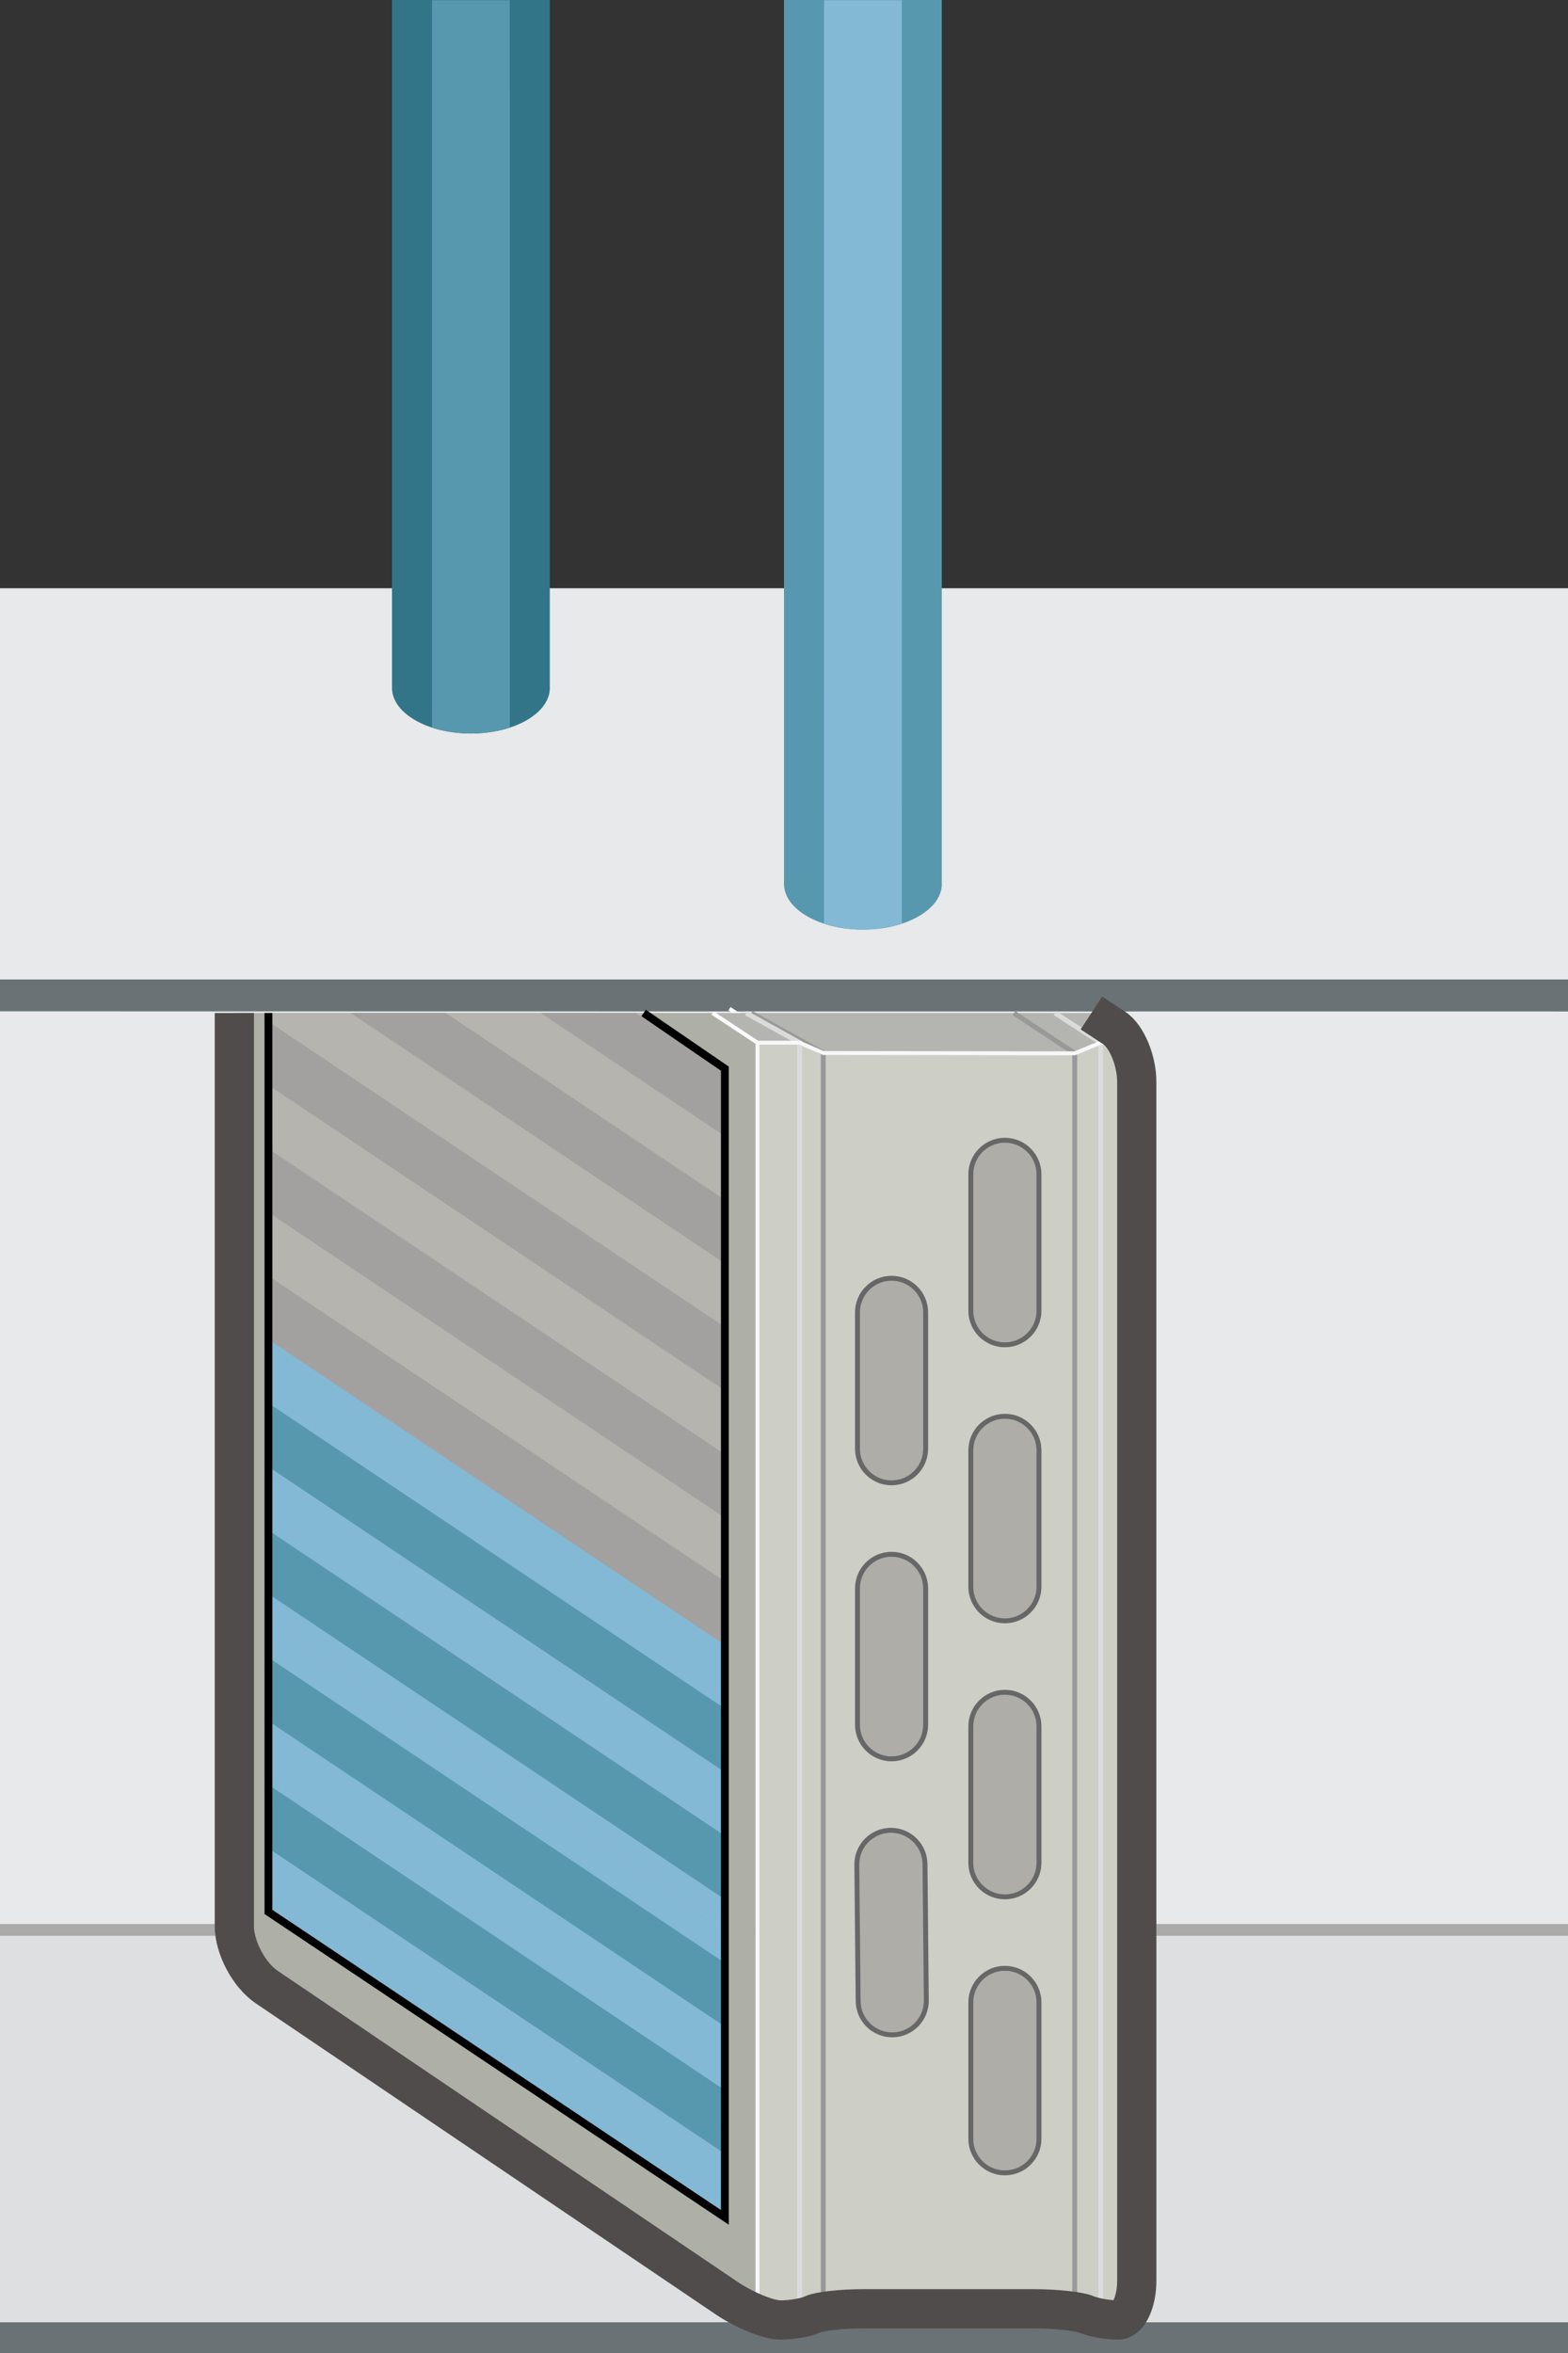 <?xml version="1.0" encoding="iso-8859-1"?>
<!-- Generator: Adobe Illustrator 17.0.0, SVG Export Plug-In . SVG Version: 6.00 Build 0)  -->
<!DOCTYPE svg PUBLIC "-//W3C//DTD SVG 1.1//EN" "http://www.w3.org/Graphics/SVG/1.1/DTD/svg11.dtd">
<svg version="1.1" xmlns="http://www.w3.org/2000/svg" xmlns:xlink="http://www.w3.org/1999/xlink" x="0px" y="0px" width="80px"
	 height="120px" viewBox="0 0 80 120" style="enable-background:new 0 0 80 120;" xml:space="preserve">
<rect x="0" y="0" width="80" height="120" fill="#333333" stroke="none"/>
<g id="Coils_x5F_Cooling_x5F_2Way_x5F_Top_x5F_2">
	<g>
		<g>
			<polygon style="fill:#E7E9EA;" points="0,100.04 80,100.061 80,50.061 0,50.04 			"/>
			<g>
				<polyline style="fill:#E7E9EA;" points="80,50 0,50 0,30 80,30 				"/>
				<polygon style="fill:#6A7276;" points="80,51.583 0,51.576 0,49.953 80,49.953 				"/>
				<g>
					<polyline style="fill:#DDDFE1;" points="80,118.494 0,118.494 0,98.494 80,98.494 					"/>
					<rect y="118.433" style="fill:#6A7276;" width="80" height="1.567"/>
				</g>
			</g>
		</g>
		<line style="fill:none;stroke:#ABAAA9;stroke-width:0.6;stroke-miterlimit:10;" x1="0" y1="98.422" x2="80" y2="98.422"/>
	</g>
	<g>
		<path style="fill:#327589;" d="M28.054,35.08c0,1.287-1.803,2.33-4.027,2.33S20,36.367,20,35.08V0l8.051,0v35.08H28.054z"/>
		<g>
			<path style="fill:#5898AE;" d="M22.045,0.012h3.965L26.011,37.1c0,0-0.966,0.31-1.985,0.31c-1.018,0-1.982-0.31-1.982-0.31
				L22.045,0.012z"/>
		</g>
		<g>
			<rect x="26.012" y="9.516" style="fill:#66A7AA;" width="2.043" height="0"/>
		</g>
	</g>
	<g>
		<path style="fill:#5898AE;" d="M48.054,45.08c0,1.287-1.803,2.33-4.027,2.33S40,46.367,40,45.08V0l8.051,0v45.08H48.054z"/>
		<g>
			<path style="fill:#84B9D6;" d="M42.045,0.012h3.965L46.011,47.1c0,0-0.966,0.31-1.985,0.31s-1.982-0.309-1.982-0.309
				L42.045,0.012z"/>
		</g>
	</g>
	<g>
		
			<line style="fill:none;stroke:#FFFFFF;stroke-width:0.2;stroke-miterlimit:10;" x1="37.218" y1="51.442" x2="39.514" y2="52.956"/>
		<polygon style="fill:#CDCEC6;" points="57.999,118.316 56.088,118.316 54.763,117.744 42.033,117.744 40.889,118.316 
			38.725,118.316 38.725,53.176 57.999,53.176 		"/>
		<polygon style="fill:#AEAFA7;" points="11.956,51.662 11.956,100.222 38.724,118.316 38.724,53.176 36.351,51.662 		"/>
		<polygon style="fill:#B4B5B0;" points="36.351,51.662 38.725,53.176 40.798,53.176 42.003,53.702 54.832,53.718 56.158,53.176 
			57.999,53.176 55.686,51.662 		"/>
		
			<line style="fill:none;stroke:#FFFFFF;stroke-width:0.2;stroke-miterlimit:10;" x1="36.351" y1="51.662" x2="38.648" y2="53.176"/>
		<polyline style="fill:none;stroke:#999999;stroke-width:0.25;stroke-miterlimit:10;" points="38.329,51.662 42.003,53.702 
			42.003,117.322 		"/>
		<polyline style="fill:none;stroke:#DCDBDB;stroke-width:0.25;stroke-miterlimit:10;" points="53.824,51.662 56.158,53.176 
			56.158,117.88 		"/>
		<polyline style="fill:none;stroke:#999999;stroke-width:0.25;stroke-miterlimit:10;" points="51.731,51.662 54.832,53.718 
			54.832,117.353 		"/>
		<polyline style="fill:none;stroke:#DCDBDB;stroke-width:0.25;stroke-miterlimit:10;" points="38.073,51.662 40.798,53.176 
			40.798,117.955 		"/>
		<polygon style="fill:none;stroke:#F7F8F9;stroke-width:0.2;stroke-miterlimit:10;" points="57.844,118.316 55.933,118.316 
			54.608,117.744 41.878,117.744 40.734,118.316 38.648,118.316 38.648,53.176 40.799,53.176 42.003,53.702 54.832,53.718 
			56.157,53.176 57.844,53.176 		"/>
		<g>
			<path style="fill:#9B9A9A;" d="M43.716,95.116c-0.009-0.96,0.762-1.746,1.722-1.756l0,0c0.96-0.009,1.746,0.762,1.756,1.722
				l0.067,6.955c0.009,0.96-0.762,1.746-1.722,1.756l0,0c-0.96,0.009-1.746-0.762-1.756-1.722L43.716,95.116z"/>
			<path style="fill:#9B9A9A;" d="M43.749,81.022c0-0.96,0.779-1.739,1.739-1.739l0,0c0.96,0,1.739,0.779,1.739,1.739v6.955
				c0,0.96-0.779,1.739-1.739,1.739l0,0c-0.96,0-1.739-0.779-1.739-1.739V81.022z"/>
			<path style="fill:#9B9A9A;" d="M43.749,66.946c0-0.96,0.779-1.739,1.739-1.739l0,0c0.96,0,1.739,0.779,1.739,1.739v6.955
				c0,0.96-0.779,1.739-1.739,1.739l0,0c-0.96,0-1.739-0.779-1.739-1.739V66.946z"/>
			<path style="fill:#9B9A9A;" d="M49.531,102.137c0-0.96,0.779-1.739,1.739-1.739l0,0c0.96,0,1.739,0.779,1.739,1.739v6.955
				c0,0.96-0.779,1.739-1.739,1.739l0,0c-0.96,0-1.739-0.779-1.739-1.739V102.137z"/>
			<path style="fill:#9B9A9A;" d="M49.531,88.061c0-0.96,0.779-1.739,1.739-1.739l0,0c0.96,0,1.739,0.779,1.739,1.739v6.955
				c0,0.96-0.779,1.739-1.739,1.739l0,0c-0.96,0-1.739-0.779-1.739-1.739V88.061z"/>
			<path style="fill:#9B9A9A;" d="M49.531,73.984c0-0.96,0.779-1.739,1.739-1.739l0,0c0.96,0,1.739,0.779,1.739,1.739v6.955
				c0,0.96-0.779,1.739-1.739,1.739l0,0c-0.96,0-1.739-0.779-1.739-1.739V73.984z"/>
			<path style="fill:#9B9A9A;" d="M49.531,59.908c0-0.96,0.779-1.739,1.739-1.739l0,0c0.96,0,1.739,0.779,1.739,1.739v6.955
				c0,0.96-0.779,1.739-1.739,1.739l0,0c-0.96,0-1.739-0.779-1.739-1.739V59.908z"/>
		</g>
		<polygon style="fill:#B5B4AE;" points="32.838,51.662 36.984,54.501 36.984,113.084 13.696,97.506 13.696,51.662 		"/>
		<g>
			<linearGradient id="SVGID_1_" gradientUnits="userSpaceOnUse" x1="43.716" y1="98.559" x2="47.26" y2="98.559">
				<stop  offset="0.277" style="stop-color:#828386"/>
				<stop  offset="0.558" style="stop-color:#ADAFB2"/>
				<stop  offset="0.835" style="stop-color:#828386"/>
			</linearGradient>
			<path style="fill:url(#SVGID_1_);" d="M43.716,95.098c-0.009-0.96,0.762-1.746,1.722-1.756l0,0
				c0.96-0.009,1.746,0.762,1.756,1.722l0.067,6.955c0.009,0.96-0.762,1.746-1.722,1.756l0,0c-0.96,0.009-1.746-0.762-1.756-1.722
				L43.716,95.098z"/>
			<linearGradient id="SVGID_2_" gradientUnits="userSpaceOnUse" x1="43.749" y1="84.483" x2="47.227" y2="84.483">
				<stop  offset="0.277" style="stop-color:#828386"/>
				<stop  offset="0.558" style="stop-color:#ADAFB2"/>
				<stop  offset="0.835" style="stop-color:#828386"/>
			</linearGradient>
			<path style="fill:url(#SVGID_2_);" d="M43.749,81.005c0-0.96,0.779-1.739,1.739-1.739l0,0c0.96,0,1.739,0.779,1.739,1.739v6.955
				c0,0.96-0.779,1.739-1.739,1.739l0,0c-0.96,0-1.739-0.779-1.739-1.739V81.005z"/>
			<linearGradient id="SVGID_3_" gradientUnits="userSpaceOnUse" x1="43.749" y1="70.406" x2="47.227" y2="70.406">
				<stop  offset="0.277" style="stop-color:#828386"/>
				<stop  offset="0.558" style="stop-color:#ADAFB2"/>
				<stop  offset="0.835" style="stop-color:#828386"/>
			</linearGradient>
			<path style="fill:url(#SVGID_3_);" d="M43.749,66.929c0-0.96,0.779-1.739,1.739-1.739l0,0c0.96,0,1.739,0.779,1.739,1.739v6.955
				c0,0.96-0.779,1.739-1.739,1.739l0,0c-0.96,0-1.739-0.779-1.739-1.739V66.929z"/>
			<linearGradient id="SVGID_4_" gradientUnits="userSpaceOnUse" x1="49.531" y1="105.597" x2="53.009" y2="105.597">
				<stop  offset="0.277" style="stop-color:#828386"/>
				<stop  offset="0.558" style="stop-color:#ADAFB2"/>
				<stop  offset="0.835" style="stop-color:#828386"/>
			</linearGradient>
			<path style="fill:url(#SVGID_4_);" d="M49.531,102.12c0-0.96,0.779-1.739,1.739-1.739l0,0c0.96,0,1.739,0.779,1.739,1.739v6.955
				c0,0.96-0.779,1.739-1.739,1.739l0,0c-0.96,0-1.739-0.779-1.739-1.739V102.12z"/>
			<linearGradient id="SVGID_5_" gradientUnits="userSpaceOnUse" x1="49.531" y1="91.521" x2="53.009" y2="91.521">
				<stop  offset="0.277" style="stop-color:#828386"/>
				<stop  offset="0.558" style="stop-color:#ADAFB2"/>
				<stop  offset="0.835" style="stop-color:#828386"/>
			</linearGradient>
			<path style="fill:url(#SVGID_5_);" d="M49.531,88.043c0-0.96,0.779-1.739,1.739-1.739l0,0c0.96,0,1.739,0.779,1.739,1.739v6.955
				c0,0.96-0.779,1.739-1.739,1.739l0,0c-0.96,0-1.739-0.779-1.739-1.739V88.043z"/>
			<linearGradient id="SVGID_6_" gradientUnits="userSpaceOnUse" x1="49.531" y1="77.445" x2="53.009" y2="77.445">
				<stop  offset="0.277" style="stop-color:#828386"/>
				<stop  offset="0.558" style="stop-color:#ADAFB2"/>
				<stop  offset="0.835" style="stop-color:#828386"/>
			</linearGradient>
			<path style="fill:url(#SVGID_6_);" d="M49.531,73.967c0-0.96,0.779-1.739,1.739-1.739l0,0c0.96,0,1.739,0.779,1.739,1.739v6.955
				c0,0.96-0.779,1.739-1.739,1.739l0,0c-0.96,0-1.739-0.779-1.739-1.739V73.967z"/>
			<linearGradient id="SVGID_7_" gradientUnits="userSpaceOnUse" x1="49.531" y1="63.368" x2="53.009" y2="63.368">
				<stop  offset="0.277" style="stop-color:#828386"/>
				<stop  offset="0.558" style="stop-color:#ADAFB2"/>
				<stop  offset="0.835" style="stop-color:#828386"/>
			</linearGradient>
			<path style="fill:url(#SVGID_7_);" d="M49.531,59.89c0-0.96,0.779-1.739,1.739-1.739l0,0c0.96,0,1.739,0.779,1.739,1.739v6.955
				c0,0.96-0.779,1.739-1.739,1.739l0,0c-0.96,0-1.739-0.779-1.739-1.739V59.89z"/>
		</g>
		<g>
			<path style="fill:#AEADA8;stroke:#666766;stroke-width:0.25;stroke-miterlimit:10;" d="M43.716,95.098
				c-0.009-0.96,0.762-1.746,1.722-1.756l0,0c0.96-0.009,1.746,0.762,1.756,1.722l0.067,6.955c0.009,0.96-0.762,1.746-1.722,1.756
				l0,0c-0.96,0.009-1.746-0.762-1.756-1.722L43.716,95.098z"/>
			<path style="fill:#AEADA8;stroke:#666766;stroke-width:0.25;stroke-miterlimit:10;" d="M43.749,81.005
				c0-0.96,0.779-1.739,1.739-1.739l0,0c0.96,0,1.739,0.779,1.739,1.739v6.955c0,0.96-0.779,1.739-1.739,1.739l0,0
				c-0.96,0-1.739-0.779-1.739-1.739V81.005z"/>
			<path style="fill:#AEADA8;stroke:#666766;stroke-width:0.25;stroke-miterlimit:10;" d="M43.749,66.929
				c0-0.96,0.779-1.739,1.739-1.739l0,0c0.96,0,1.739,0.779,1.739,1.739v6.955c0,0.96-0.779,1.739-1.739,1.739l0,0
				c-0.96,0-1.739-0.779-1.739-1.739V66.929z"/>
			<path style="fill:#AEADA8;stroke:#666766;stroke-width:0.25;stroke-miterlimit:10;" d="M49.531,102.12
				c0-0.96,0.779-1.739,1.739-1.739l0,0c0.96,0,1.739,0.779,1.739,1.739v6.955c0,0.96-0.779,1.739-1.739,1.739l0,0
				c-0.96,0-1.739-0.779-1.739-1.739V102.12z"/>
			<path style="fill:#AEADA8;stroke:#666766;stroke-width:0.25;stroke-miterlimit:10;" d="M49.531,88.043
				c0-0.96,0.779-1.739,1.739-1.739l0,0c0.96,0,1.739,0.779,1.739,1.739v6.955c0,0.96-0.779,1.739-1.739,1.739l0,0
				c-0.96,0-1.739-0.779-1.739-1.739V88.043z"/>
			<path style="fill:#AEADA8;stroke:#666766;stroke-width:0.25;stroke-miterlimit:10;" d="M49.531,73.967
				c0-0.96,0.779-1.739,1.739-1.739l0,0c0.96,0,1.739,0.779,1.739,1.739v6.955c0,0.96-0.779,1.739-1.739,1.739l0,0
				c-0.96,0-1.739-0.779-1.739-1.739V73.967z"/>
			<path style="fill:#AEADA8;stroke:#666766;stroke-width:0.25;stroke-miterlimit:10;" d="M49.531,59.89
				c0-0.96,0.779-1.739,1.739-1.739l0,0c0.96,0,1.739,0.779,1.739,1.739v6.955c0,0.96-0.779,1.739-1.739,1.739l0,0
				c-0.96,0-1.739-0.779-1.739-1.739V59.89z"/>
		</g>
		<path style="fill:none;stroke:#4F4C4B;stroke-width:2;stroke-miterlimit:10;" d="M55.684,51.662c0,0,0.521,0.341,1.157,0.757
			c0.636,0.416,1.157,1.657,1.157,2.757v61.141c0,1.1-0.43,2-0.955,2c-0.526,0-1.254-0.129-1.618-0.286
			c-0.364-0.157-1.563-0.286-2.663-0.286h-8.73c-1.1,0-2.257,0.129-2.572,0.286s-1.059,0.286-1.654,0.286s-1.828-0.504-2.739-1.12
			l-23.454-15.855c-0.911-0.616-1.657-2.02-1.657-3.12v-46.56"/>
		<polygon style="fill:#84B9D6;" points="36.984,112.844 13.697,97.283 13.697,82.776 36.984,98.337 		"/>
		<polygon style="fill:#84B9D6;" points="36.984,98.337 13.697,82.776 13.697,68.269 36.984,83.83 		"/>
		<g>
			<polygon style="fill:#5898AE;" points="36.984,109.84 13.697,94.263 13.697,91.02 36.984,106.597 			"/>
			<g>
				<polygon style="fill:#5898AE;" points="36.984,103.354 13.697,87.776 13.697,84.533 36.984,100.111 				"/>
			</g>
			<polygon style="fill:#5898AE;" points="36.984,96.867 13.697,81.29 13.697,78.047 36.984,93.624 			"/>
			<polygon style="fill:#5898AE;" points="36.984,90.381 13.697,74.803 13.697,71.56 36.984,87.138 			"/>
			<g>
				<polygon style="fill:#A3A19F;" points="36.984,83.894 13.697,68.317 13.697,65.074 36.984,80.651 				"/>
			</g>
			<polygon style="fill:#A3A19F;" points="36.984,77.408 13.697,61.83 13.697,58.587 36.984,74.165 			"/>
			<polygon style="fill:#A3A19F;" points="36.984,70.921 13.697,55.344 13.697,52.101 36.984,67.678 			"/>
			<g>
				<polygon style="fill:#A3A19F;" points="36.984,64.435 17.89,51.662 22.738,51.662 36.985,61.192 				"/>
			</g>
			<polygon style="fill:#A3A19F;" points="36.985,57.948 27.587,51.662 32.435,51.662 36.985,54.705 			"/>
		</g>
		<polyline style="fill:none;stroke:#000000;stroke-width:0.4;stroke-miterlimit:10;" points="13.696,51.662 13.696,97.506 
			36.984,113.084 36.984,54.501 32.838,51.662 		"/>
	</g>
</g>
<g id="Layer_1">
</g>
</svg>
